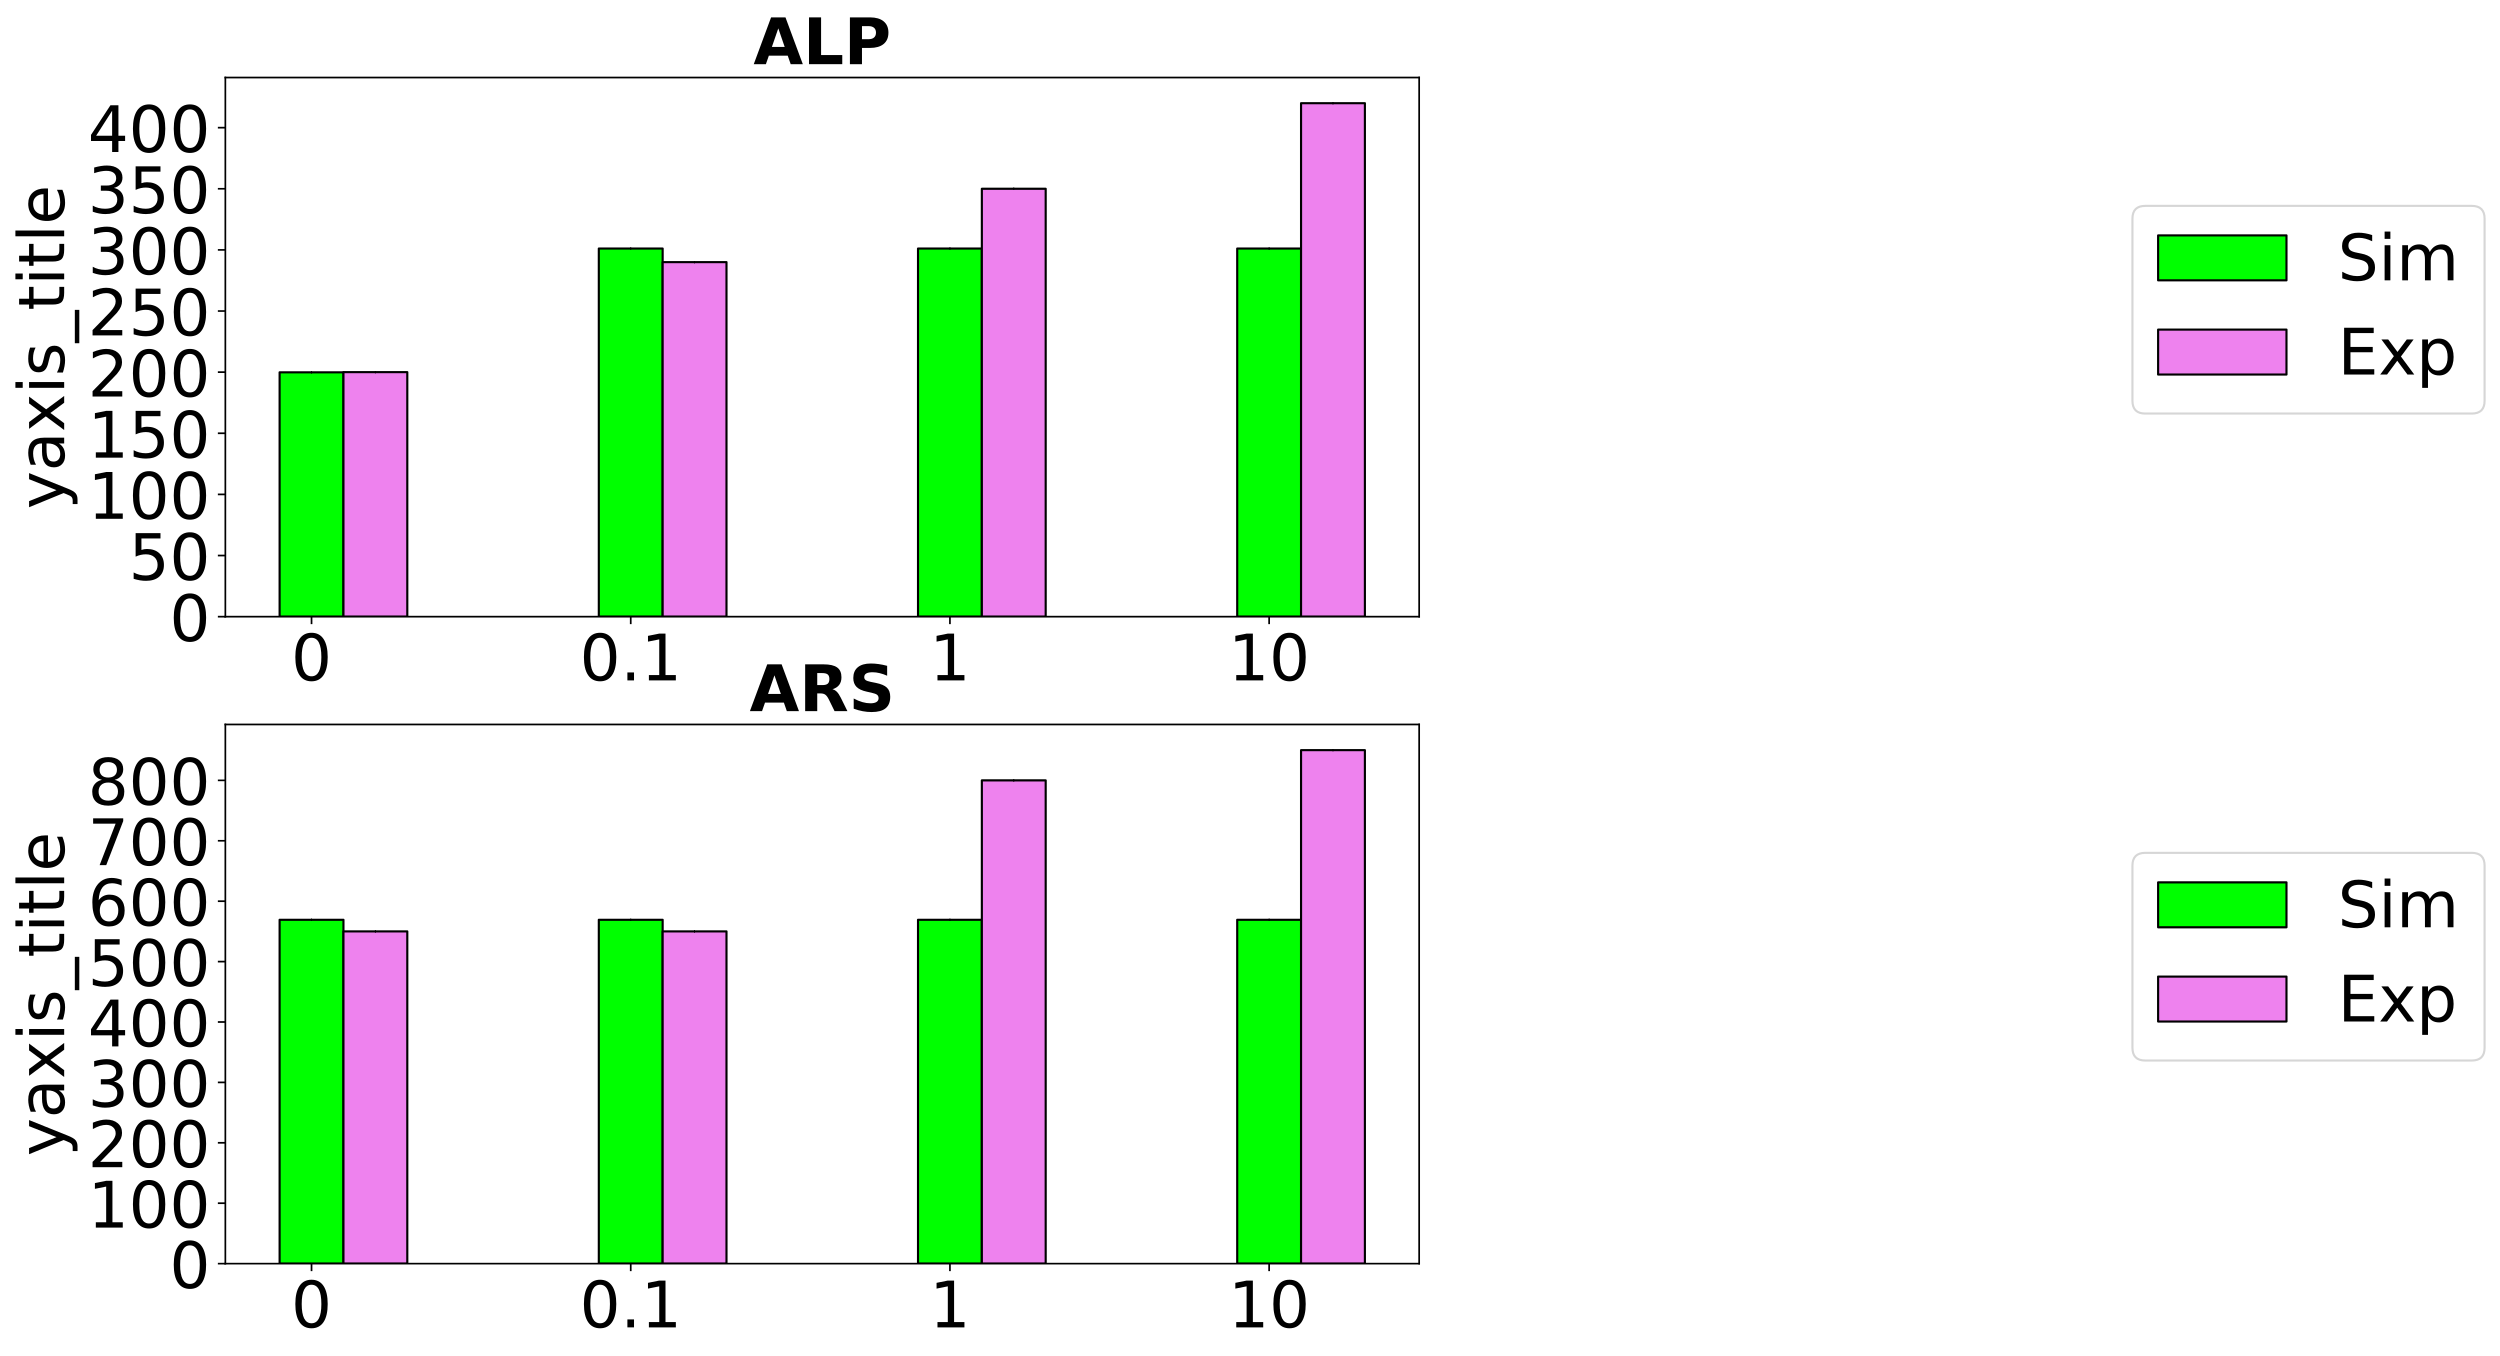 <?xml version="1.0" encoding="utf-8" standalone="no"?>
<!DOCTYPE svg PUBLIC "-//W3C//DTD SVG 1.1//EN"
  "http://www.w3.org/Graphics/SVG/1.1/DTD/svg11.dtd">
<!-- Created with matplotlib (https://matplotlib.org/) -->
<svg height="633.869pt" version="1.1" viewBox="0 0 1168.531 633.869" width="1168.531pt" xmlns="http://www.w3.org/2000/svg" xmlns:xlink="http://www.w3.org/1999/xlink">
 <defs>
  <style type="text/css">
*{stroke-linecap:butt;stroke-linejoin:round;}
  </style>
 </defs>
 <g id="figure_1">
  <g id="patch_1">
   <path d="M 0 633.869 
L 1168.531 633.869 
L 1168.531 0 
L 0 0 
z
" style="fill:#ffffff;"/>
  </g>
  <g id="axes_1">
   <g id="patch_2">
    <path d="M 105.331 288.234 
L 663.331 288.234 
L 663.331 36.234 
L 105.331 36.234 
z
" style="fill:#ffffff;"/>
   </g>
   <g id="patch_3">
    <path clip-path="url(#pf4496e7fad)" d="M 130.695 288.234 
L 160.534 288.234 
L 160.534 174.021 
L 130.695 174.021 
z
" style="fill:#00ff00;stroke:#000000;stroke-linejoin:miter;"/>
   </g>
   <g id="patch_4">
    <path clip-path="url(#pf4496e7fad)" d="M 279.893 288.234 
L 309.732 288.234 
L 309.732 116.174 
L 279.893 116.174 
z
" style="fill:#00ff00;stroke:#000000;stroke-linejoin:miter;"/>
   </g>
   <g id="patch_5">
    <path clip-path="url(#pf4496e7fad)" d="M 429.091 288.234 
L 458.93 288.234 
L 458.93 116.174 
L 429.091 116.174 
z
" style="fill:#00ff00;stroke:#000000;stroke-linejoin:miter;"/>
   </g>
   <g id="patch_6">
    <path clip-path="url(#pf4496e7fad)" d="M 578.288 288.234 
L 608.128 288.234 
L 608.128 116.174 
L 578.288 116.174 
z
" style="fill:#00ff00;stroke:#000000;stroke-linejoin:miter;"/>
   </g>
   <g id="patch_7">
    <path clip-path="url(#pf4496e7fad)" d="M 160.534 288.234 
L 190.374 288.234 
L 190.374 173.949 
L 160.534 173.949 
z
" style="fill:#ee82ee;stroke:#000000;stroke-linejoin:miter;"/>
   </g>
   <g id="patch_8">
    <path clip-path="url(#pf4496e7fad)" d="M 309.732 288.234 
L 339.572 288.234 
L 339.572 122.52 
L 309.732 122.52 
z
" style="fill:#ee82ee;stroke:#000000;stroke-linejoin:miter;"/>
   </g>
   <g id="patch_9">
    <path clip-path="url(#pf4496e7fad)" d="M 458.93 288.234 
L 488.77 288.234 
L 488.77 88.234 
L 458.93 88.234 
z
" style="fill:#ee82ee;stroke:#000000;stroke-linejoin:miter;"/>
   </g>
   <g id="patch_10">
    <path clip-path="url(#pf4496e7fad)" d="M 608.128 288.234 
L 637.968 288.234 
L 637.968 48.234 
L 608.128 48.234 
z
" style="fill:#ee82ee;stroke:#000000;stroke-linejoin:miter;"/>
   </g>
   <g id="matplotlib.axis_1">
    <g id="xtick_1">
     <g id="line2d_1">
      <defs>
       <path d="M 0 0 
L 0 3.5 
" id="mdef43aa484" style="stroke:#000000;stroke-width:0.8;"/>
      </defs>
      <g>
       <use style="stroke:#000000;stroke-width:0.8;" x="145.615" xlink:href="#mdef43aa484" y="288.234"/>
      </g>
     </g>
     <g id="text_1">
      <!-- 0 -->
      <defs>
       <path d="M 31.781 66.406 
Q 24.172 66.406 20.328 58.906 
Q 16.5 51.422 16.5 36.375 
Q 16.5 21.391 20.328 13.891 
Q 24.172 6.391 31.781 6.391 
Q 39.453 6.391 43.281 13.891 
Q 47.125 21.391 47.125 36.375 
Q 47.125 51.422 43.281 58.906 
Q 39.453 66.406 31.781 66.406 
z
M 31.781 74.219 
Q 44.047 74.219 50.516 64.516 
Q 56.984 54.828 56.984 36.375 
Q 56.984 17.969 50.516 8.266 
Q 44.047 -1.422 31.781 -1.422 
Q 19.531 -1.422 13.062 8.266 
Q 6.594 17.969 6.594 36.375 
Q 6.594 54.828 13.062 64.516 
Q 19.531 74.219 31.781 74.219 
z
" id="DejaVuSans-48"/>
      </defs>
      <g transform="translate(136.071 318.03)scale(0.3 -0.3)">
       <use xlink:href="#DejaVuSans-48"/>
      </g>
     </g>
    </g>
    <g id="xtick_2">
     <g id="line2d_2">
      <g>
       <use style="stroke:#000000;stroke-width:0.8;" x="294.813" xlink:href="#mdef43aa484" y="288.234"/>
      </g>
     </g>
     <g id="text_2">
      <!-- 0.1 -->
      <defs>
       <path d="M 10.688 12.406 
L 21 12.406 
L 21 0 
L 10.688 0 
z
" id="DejaVuSans-46"/>
       <path d="M 12.406 8.297 
L 28.516 8.297 
L 28.516 63.922 
L 10.984 60.406 
L 10.984 69.391 
L 28.422 72.906 
L 38.281 72.906 
L 38.281 8.297 
L 54.391 8.297 
L 54.391 0 
L 12.406 0 
z
" id="DejaVuSans-49"/>
      </defs>
      <g transform="translate(270.958 318.03)scale(0.3 -0.3)">
       <use xlink:href="#DejaVuSans-48"/>
       <use x="63.623" xlink:href="#DejaVuSans-46"/>
       <use x="95.41" xlink:href="#DejaVuSans-49"/>
      </g>
     </g>
    </g>
    <g id="xtick_3">
     <g id="line2d_3">
      <g>
       <use style="stroke:#000000;stroke-width:0.8;" x="444.01" xlink:href="#mdef43aa484" y="288.234"/>
      </g>
     </g>
     <g id="text_3">
      <!-- 1 -->
      <g transform="translate(434.467 318.03)scale(0.3 -0.3)">
       <use xlink:href="#DejaVuSans-49"/>
      </g>
     </g>
    </g>
    <g id="xtick_4">
     <g id="line2d_4">
      <g>
       <use style="stroke:#000000;stroke-width:0.8;" x="593.208" xlink:href="#mdef43aa484" y="288.234"/>
      </g>
     </g>
     <g id="text_4">
      <!-- 10 -->
      <g transform="translate(574.121 318.03)scale(0.3 -0.3)">
       <use xlink:href="#DejaVuSans-49"/>
       <use x="63.623" xlink:href="#DejaVuSans-48"/>
      </g>
     </g>
    </g>
   </g>
   <g id="matplotlib.axis_2">
    <g id="ytick_1">
     <g id="line2d_5">
      <defs>
       <path d="M 0 0 
L -3.5 0 
" id="m54a4aa4944" style="stroke:#000000;stroke-width:0.8;"/>
      </defs>
      <g>
       <use style="stroke:#000000;stroke-width:0.8;" x="105.331" xlink:href="#m54a4aa4944" y="288.234"/>
      </g>
     </g>
     <g id="text_5">
      <!-- 0 -->
      <g transform="translate(79.244 299.632)scale(0.3 -0.3)">
       <use xlink:href="#DejaVuSans-48"/>
      </g>
     </g>
    </g>
    <g id="ytick_2">
     <g id="line2d_6">
      <g>
       <use style="stroke:#000000;stroke-width:0.8;" x="105.331" xlink:href="#m54a4aa4944" y="259.663"/>
      </g>
     </g>
     <g id="text_6">
      <!-- 50 -->
      <defs>
       <path d="M 10.797 72.906 
L 49.516 72.906 
L 49.516 64.594 
L 19.828 64.594 
L 19.828 46.734 
Q 21.969 47.469 24.109 47.828 
Q 26.266 48.188 28.422 48.188 
Q 40.625 48.188 47.75 41.5 
Q 54.891 34.812 54.891 23.391 
Q 54.891 11.625 47.562 5.094 
Q 40.234 -1.422 26.906 -1.422 
Q 22.312 -1.422 17.547 -0.641 
Q 12.797 0.141 7.719 1.703 
L 7.719 11.625 
Q 12.109 9.234 16.797 8.062 
Q 21.484 6.891 26.703 6.891 
Q 35.156 6.891 40.078 11.328 
Q 45.016 15.766 45.016 23.391 
Q 45.016 31 40.078 35.438 
Q 35.156 39.891 26.703 39.891 
Q 22.75 39.891 18.812 39.016 
Q 14.891 38.141 10.797 36.281 
z
" id="DejaVuSans-53"/>
      </defs>
      <g transform="translate(60.156 271.061)scale(0.3 -0.3)">
       <use xlink:href="#DejaVuSans-53"/>
       <use x="63.623" xlink:href="#DejaVuSans-48"/>
      </g>
     </g>
    </g>
    <g id="ytick_3">
     <g id="line2d_7">
      <g>
       <use style="stroke:#000000;stroke-width:0.8;" x="105.331" xlink:href="#m54a4aa4944" y="231.092"/>
      </g>
     </g>
     <g id="text_7">
      <!-- 100 -->
      <g transform="translate(41.069 242.489)scale(0.3 -0.3)">
       <use xlink:href="#DejaVuSans-49"/>
       <use x="63.623" xlink:href="#DejaVuSans-48"/>
       <use x="127.246" xlink:href="#DejaVuSans-48"/>
      </g>
     </g>
    </g>
    <g id="ytick_4">
     <g id="line2d_8">
      <g>
       <use style="stroke:#000000;stroke-width:0.8;" x="105.331" xlink:href="#m54a4aa4944" y="202.52"/>
      </g>
     </g>
     <g id="text_8">
      <!-- 150 -->
      <g transform="translate(41.069 213.918)scale(0.3 -0.3)">
       <use xlink:href="#DejaVuSans-49"/>
       <use x="63.623" xlink:href="#DejaVuSans-53"/>
       <use x="127.246" xlink:href="#DejaVuSans-48"/>
      </g>
     </g>
    </g>
    <g id="ytick_5">
     <g id="line2d_9">
      <g>
       <use style="stroke:#000000;stroke-width:0.8;" x="105.331" xlink:href="#m54a4aa4944" y="173.949"/>
      </g>
     </g>
     <g id="text_9">
      <!-- 200 -->
      <defs>
       <path d="M 19.188 8.297 
L 53.609 8.297 
L 53.609 0 
L 7.328 0 
L 7.328 8.297 
Q 12.938 14.109 22.625 23.891 
Q 32.328 33.688 34.812 36.531 
Q 39.547 41.844 41.422 45.531 
Q 43.312 49.219 43.312 52.781 
Q 43.312 58.594 39.234 62.25 
Q 35.156 65.922 28.609 65.922 
Q 23.969 65.922 18.812 64.312 
Q 13.672 62.703 7.812 59.422 
L 7.812 69.391 
Q 13.766 71.781 18.938 73 
Q 24.125 74.219 28.422 74.219 
Q 39.75 74.219 46.484 68.547 
Q 53.219 62.891 53.219 53.422 
Q 53.219 48.922 51.531 44.891 
Q 49.859 40.875 45.406 35.406 
Q 44.188 33.984 37.641 27.219 
Q 31.109 20.453 19.188 8.297 
z
" id="DejaVuSans-50"/>
      </defs>
      <g transform="translate(41.069 185.346)scale(0.3 -0.3)">
       <use xlink:href="#DejaVuSans-50"/>
       <use x="63.623" xlink:href="#DejaVuSans-48"/>
       <use x="127.246" xlink:href="#DejaVuSans-48"/>
      </g>
     </g>
    </g>
    <g id="ytick_6">
     <g id="line2d_10">
      <g>
       <use style="stroke:#000000;stroke-width:0.8;" x="105.331" xlink:href="#m54a4aa4944" y="145.377"/>
      </g>
     </g>
     <g id="text_10">
      <!-- 250 -->
      <g transform="translate(41.069 156.775)scale(0.3 -0.3)">
       <use xlink:href="#DejaVuSans-50"/>
       <use x="63.623" xlink:href="#DejaVuSans-53"/>
       <use x="127.246" xlink:href="#DejaVuSans-48"/>
      </g>
     </g>
    </g>
    <g id="ytick_7">
     <g id="line2d_11">
      <g>
       <use style="stroke:#000000;stroke-width:0.8;" x="105.331" xlink:href="#m54a4aa4944" y="116.806"/>
      </g>
     </g>
     <g id="text_11">
      <!-- 300 -->
      <defs>
       <path d="M 40.578 39.312 
Q 47.656 37.797 51.625 33 
Q 55.609 28.219 55.609 21.188 
Q 55.609 10.406 48.188 4.484 
Q 40.766 -1.422 27.094 -1.422 
Q 22.516 -1.422 17.656 -0.516 
Q 12.797 0.391 7.625 2.203 
L 7.625 11.719 
Q 11.719 9.328 16.594 8.109 
Q 21.484 6.891 26.812 6.891 
Q 36.078 6.891 40.938 10.547 
Q 45.797 14.203 45.797 21.188 
Q 45.797 27.641 41.281 31.266 
Q 36.766 34.906 28.719 34.906 
L 20.219 34.906 
L 20.219 43.016 
L 29.109 43.016 
Q 36.375 43.016 40.234 45.922 
Q 44.094 48.828 44.094 54.297 
Q 44.094 59.906 40.109 62.906 
Q 36.141 65.922 28.719 65.922 
Q 24.656 65.922 20.016 65.031 
Q 15.375 64.156 9.812 62.312 
L 9.812 71.094 
Q 15.438 72.656 20.344 73.438 
Q 25.25 74.219 29.594 74.219 
Q 40.828 74.219 47.359 69.109 
Q 53.906 64.016 53.906 55.328 
Q 53.906 49.266 50.438 45.094 
Q 46.969 40.922 40.578 39.312 
z
" id="DejaVuSans-51"/>
      </defs>
      <g transform="translate(41.069 128.203)scale(0.3 -0.3)">
       <use xlink:href="#DejaVuSans-51"/>
       <use x="63.623" xlink:href="#DejaVuSans-48"/>
       <use x="127.246" xlink:href="#DejaVuSans-48"/>
      </g>
     </g>
    </g>
    <g id="ytick_8">
     <g id="line2d_12">
      <g>
       <use style="stroke:#000000;stroke-width:0.8;" x="105.331" xlink:href="#m54a4aa4944" y="88.234"/>
      </g>
     </g>
     <g id="text_12">
      <!-- 350 -->
      <g transform="translate(41.069 99.632)scale(0.3 -0.3)">
       <use xlink:href="#DejaVuSans-51"/>
       <use x="63.623" xlink:href="#DejaVuSans-53"/>
       <use x="127.246" xlink:href="#DejaVuSans-48"/>
      </g>
     </g>
    </g>
    <g id="ytick_9">
     <g id="line2d_13">
      <g>
       <use style="stroke:#000000;stroke-width:0.8;" x="105.331" xlink:href="#m54a4aa4944" y="59.663"/>
      </g>
     </g>
     <g id="text_13">
      <!-- 400 -->
      <defs>
       <path d="M 37.797 64.312 
L 12.891 25.391 
L 37.797 25.391 
z
M 35.203 72.906 
L 47.609 72.906 
L 47.609 25.391 
L 58.016 25.391 
L 58.016 17.188 
L 47.609 17.188 
L 47.609 0 
L 37.797 0 
L 37.797 17.188 
L 4.891 17.188 
L 4.891 26.703 
z
" id="DejaVuSans-52"/>
      </defs>
      <g transform="translate(41.069 71.061)scale(0.3 -0.3)">
       <use xlink:href="#DejaVuSans-52"/>
       <use x="63.623" xlink:href="#DejaVuSans-48"/>
       <use x="127.246" xlink:href="#DejaVuSans-48"/>
      </g>
     </g>
    </g>
    <g id="text_14">
     <!-- yaxis_title -->
     <defs>
      <path d="M 32.172 -5.078 
Q 28.375 -14.844 24.75 -17.812 
Q 21.141 -20.797 15.094 -20.797 
L 7.906 -20.797 
L 7.906 -13.281 
L 13.188 -13.281 
Q 16.891 -13.281 18.938 -11.516 
Q 21 -9.766 23.484 -3.219 
L 25.094 0.875 
L 2.984 54.688 
L 12.5 54.688 
L 29.594 11.922 
L 46.688 54.688 
L 56.203 54.688 
z
" id="DejaVuSans-121"/>
      <path d="M 34.281 27.484 
Q 23.391 27.484 19.188 25 
Q 14.984 22.516 14.984 16.5 
Q 14.984 11.719 18.141 8.906 
Q 21.297 6.109 26.703 6.109 
Q 34.188 6.109 38.703 11.406 
Q 43.219 16.703 43.219 25.484 
L 43.219 27.484 
z
M 52.203 31.203 
L 52.203 0 
L 43.219 0 
L 43.219 8.297 
Q 40.141 3.328 35.547 0.953 
Q 30.953 -1.422 24.312 -1.422 
Q 15.922 -1.422 10.953 3.297 
Q 6 8.016 6 15.922 
Q 6 25.141 12.172 29.828 
Q 18.359 34.516 30.609 34.516 
L 43.219 34.516 
L 43.219 35.406 
Q 43.219 41.609 39.141 45 
Q 35.062 48.391 27.688 48.391 
Q 23 48.391 18.547 47.266 
Q 14.109 46.141 10.016 43.891 
L 10.016 52.203 
Q 14.938 54.109 19.578 55.047 
Q 24.219 56 28.609 56 
Q 40.484 56 46.344 49.844 
Q 52.203 43.703 52.203 31.203 
z
" id="DejaVuSans-97"/>
      <path d="M 54.891 54.688 
L 35.109 28.078 
L 55.906 0 
L 45.312 0 
L 29.391 21.484 
L 13.484 0 
L 2.875 0 
L 24.125 28.609 
L 4.688 54.688 
L 15.281 54.688 
L 29.781 35.203 
L 44.281 54.688 
z
" id="DejaVuSans-120"/>
      <path d="M 9.422 54.688 
L 18.406 54.688 
L 18.406 0 
L 9.422 0 
z
M 9.422 75.984 
L 18.406 75.984 
L 18.406 64.594 
L 9.422 64.594 
z
" id="DejaVuSans-105"/>
      <path d="M 44.281 53.078 
L 44.281 44.578 
Q 40.484 46.531 36.375 47.5 
Q 32.281 48.484 27.875 48.484 
Q 21.188 48.484 17.844 46.438 
Q 14.5 44.391 14.5 40.281 
Q 14.5 37.156 16.891 35.375 
Q 19.281 33.594 26.516 31.984 
L 29.594 31.297 
Q 39.156 29.25 43.188 25.516 
Q 47.219 21.781 47.219 15.094 
Q 47.219 7.469 41.188 3.016 
Q 35.156 -1.422 24.609 -1.422 
Q 20.219 -1.422 15.453 -0.562 
Q 10.688 0.297 5.422 2 
L 5.422 11.281 
Q 10.406 8.688 15.234 7.391 
Q 20.062 6.109 24.812 6.109 
Q 31.156 6.109 34.562 8.281 
Q 37.984 10.453 37.984 14.406 
Q 37.984 18.062 35.516 20.016 
Q 33.062 21.969 24.703 23.781 
L 21.578 24.516 
Q 13.234 26.266 9.516 29.906 
Q 5.812 33.547 5.812 39.891 
Q 5.812 47.609 11.281 51.797 
Q 16.75 56 26.812 56 
Q 31.781 56 36.172 55.266 
Q 40.578 54.547 44.281 53.078 
z
" id="DejaVuSans-115"/>
      <path d="M 50.984 -16.609 
L 50.984 -23.578 
L -0.984 -23.578 
L -0.984 -16.609 
z
" id="DejaVuSans-95"/>
      <path d="M 18.312 70.219 
L 18.312 54.688 
L 36.812 54.688 
L 36.812 47.703 
L 18.312 47.703 
L 18.312 18.016 
Q 18.312 11.328 20.141 9.422 
Q 21.969 7.516 27.594 7.516 
L 36.812 7.516 
L 36.812 0 
L 27.594 0 
Q 17.188 0 13.234 3.875 
Q 9.281 7.766 9.281 18.016 
L 9.281 47.703 
L 2.688 47.703 
L 2.688 54.688 
L 9.281 54.688 
L 9.281 70.219 
z
" id="DejaVuSans-116"/>
      <path d="M 9.422 75.984 
L 18.406 75.984 
L 18.406 0 
L 9.422 0 
z
" id="DejaVuSans-108"/>
      <path d="M 56.203 29.594 
L 56.203 25.203 
L 14.891 25.203 
Q 15.484 15.922 20.484 11.062 
Q 25.484 6.203 34.422 6.203 
Q 39.594 6.203 44.453 7.469 
Q 49.312 8.734 54.109 11.281 
L 54.109 2.781 
Q 49.266 0.734 44.188 -0.344 
Q 39.109 -1.422 33.891 -1.422 
Q 20.797 -1.422 13.156 6.188 
Q 5.516 13.812 5.516 26.812 
Q 5.516 40.234 12.766 48.109 
Q 20.016 56 32.328 56 
Q 43.359 56 49.781 48.891 
Q 56.203 41.797 56.203 29.594 
z
M 47.219 32.234 
Q 47.125 39.594 43.094 43.984 
Q 39.062 48.391 32.422 48.391 
Q 24.906 48.391 20.391 44.141 
Q 15.875 39.891 15.188 32.172 
z
" id="DejaVuSans-101"/>
     </defs>
     <g transform="translate(29.995 237.989)rotate(-90)scale(0.3 -0.3)">
      <use xlink:href="#DejaVuSans-121"/>
      <use x="59.18" xlink:href="#DejaVuSans-97"/>
      <use x="120.459" xlink:href="#DejaVuSans-120"/>
      <use x="179.639" xlink:href="#DejaVuSans-105"/>
      <use x="207.422" xlink:href="#DejaVuSans-115"/>
      <use x="259.521" xlink:href="#DejaVuSans-95"/>
      <use x="309.521" xlink:href="#DejaVuSans-116"/>
      <use x="348.73" xlink:href="#DejaVuSans-105"/>
      <use x="376.514" xlink:href="#DejaVuSans-116"/>
      <use x="415.723" xlink:href="#DejaVuSans-108"/>
      <use x="443.506" xlink:href="#DejaVuSans-101"/>
     </g>
    </g>
   </g>
   <g id="LineCollection_1">
    <path clip-path="url(#pf4496e7fad)" d="M 145.615 174.021 
L 145.615 174.021 
" style="fill:none;stroke:#000000;stroke-width:1.5;"/>
    <path clip-path="url(#pf4496e7fad)" d="M 294.813 116.174 
L 294.813 116.174 
" style="fill:none;stroke:#000000;stroke-width:1.5;"/>
    <path clip-path="url(#pf4496e7fad)" d="M 444.01 116.174 
L 444.01 116.174 
" style="fill:none;stroke:#000000;stroke-width:1.5;"/>
    <path clip-path="url(#pf4496e7fad)" d="M 593.208 116.174 
L 593.208 116.174 
" style="fill:none;stroke:#000000;stroke-width:1.5;"/>
   </g>
   <g id="LineCollection_2">
    <path clip-path="url(#pf4496e7fad)" d="M 175.454 173.949 
L 175.454 173.949 
" style="fill:none;stroke:#000000;stroke-width:1.5;"/>
    <path clip-path="url(#pf4496e7fad)" d="M 324.652 122.52 
L 324.652 122.52 
" style="fill:none;stroke:#000000;stroke-width:1.5;"/>
    <path clip-path="url(#pf4496e7fad)" d="M 473.85 88.234 
L 473.85 88.234 
" style="fill:none;stroke:#000000;stroke-width:1.5;"/>
    <path clip-path="url(#pf4496e7fad)" d="M 623.048 48.234 
L 623.048 48.234 
" style="fill:none;stroke:#000000;stroke-width:1.5;"/>
   </g>
   <g id="line2d_14">
    <defs>
     <path d="M 0.2 0 
L -0.2 -0 
" id="mef67f69811" style="stroke:#000000;"/>
    </defs>
    <g clip-path="url(#pf4496e7fad)">
     <use style="stroke:#000000;" x="145.615" xlink:href="#mef67f69811" y="174.021"/>
     <use style="stroke:#000000;" x="294.813" xlink:href="#mef67f69811" y="116.174"/>
     <use style="stroke:#000000;" x="444.01" xlink:href="#mef67f69811" y="116.174"/>
     <use style="stroke:#000000;" x="593.208" xlink:href="#mef67f69811" y="116.174"/>
    </g>
   </g>
   <g id="line2d_15">
    <g clip-path="url(#pf4496e7fad)">
     <use style="stroke:#000000;" x="145.615" xlink:href="#mef67f69811" y="174.021"/>
     <use style="stroke:#000000;" x="294.813" xlink:href="#mef67f69811" y="116.174"/>
     <use style="stroke:#000000;" x="444.01" xlink:href="#mef67f69811" y="116.174"/>
     <use style="stroke:#000000;" x="593.208" xlink:href="#mef67f69811" y="116.174"/>
    </g>
   </g>
   <g id="line2d_16">
    <g clip-path="url(#pf4496e7fad)">
     <use style="stroke:#000000;" x="175.454" xlink:href="#mef67f69811" y="173.949"/>
     <use style="stroke:#000000;" x="324.652" xlink:href="#mef67f69811" y="122.52"/>
     <use style="stroke:#000000;" x="473.85" xlink:href="#mef67f69811" y="88.234"/>
     <use style="stroke:#000000;" x="623.048" xlink:href="#mef67f69811" y="48.234"/>
    </g>
   </g>
   <g id="line2d_17">
    <g clip-path="url(#pf4496e7fad)">
     <use style="stroke:#000000;" x="175.454" xlink:href="#mef67f69811" y="173.949"/>
     <use style="stroke:#000000;" x="324.652" xlink:href="#mef67f69811" y="122.52"/>
     <use style="stroke:#000000;" x="473.85" xlink:href="#mef67f69811" y="88.234"/>
     <use style="stroke:#000000;" x="623.048" xlink:href="#mef67f69811" y="48.234"/>
    </g>
   </g>
   <g id="patch_11">
    <path d="M 105.331 288.234 
L 105.331 36.234 
" style="fill:none;stroke:#000000;stroke-linecap:square;stroke-linejoin:miter;stroke-width:0.8;"/>
   </g>
   <g id="patch_12">
    <path d="M 663.331 288.234 
L 663.331 36.234 
" style="fill:none;stroke:#000000;stroke-linecap:square;stroke-linejoin:miter;stroke-width:0.8;"/>
   </g>
   <g id="patch_13">
    <path d="M 105.331 288.234 
L 663.331 288.234 
" style="fill:none;stroke:#000000;stroke-linecap:square;stroke-linejoin:miter;stroke-width:0.8;"/>
   </g>
   <g id="patch_14">
    <path d="M 105.331 36.234 
L 663.331 36.234 
" style="fill:none;stroke:#000000;stroke-linecap:square;stroke-linejoin:miter;stroke-width:0.8;"/>
   </g>
   <g id="text_15">
    <!-- ALP -->
    <defs>
     <path d="M 53.422 13.281 
L 24.031 13.281 
L 19.391 0 
L 0.484 0 
L 27.484 72.906 
L 49.906 72.906 
L 76.906 0 
L 58.016 0 
z
M 28.719 26.812 
L 48.688 26.812 
L 38.719 55.812 
z
" id="DejaVuSans-Bold-65"/>
     <path d="M 9.188 72.906 
L 27.984 72.906 
L 27.984 14.203 
L 60.984 14.203 
L 60.984 0 
L 9.188 0 
z
" id="DejaVuSans-Bold-76"/>
     <path d="M 9.188 72.906 
L 40.375 72.906 
Q 54.297 72.906 61.734 66.719 
Q 69.188 60.547 69.188 49.125 
Q 69.188 37.641 61.734 31.469 
Q 54.297 25.297 40.375 25.297 
L 27.984 25.297 
L 27.984 0 
L 9.188 0 
z
M 27.984 59.281 
L 27.984 38.922 
L 38.375 38.922 
Q 43.844 38.922 46.828 41.578 
Q 49.812 44.234 49.812 49.125 
Q 49.812 54 46.828 56.641 
Q 43.844 59.281 38.375 59.281 
z
" id="DejaVuSans-Bold-80"/>
    </defs>
    <g transform="translate(352.17 29.995)scale(0.3 -0.3)">
     <use xlink:href="#DejaVuSans-Bold-65"/>
     <use x="77.393" xlink:href="#DejaVuSans-Bold-76"/>
     <use x="141.113" xlink:href="#DejaVuSans-Bold-80"/>
    </g>
   </g>
   <g id="legend_1">
    <g id="patch_15">
     <path d="M 1002.73 193.303 
L 1155.331 193.303 
Q 1161.331 193.303 1161.331 187.303 
L 1161.331 102.234 
Q 1161.331 96.234 1155.331 96.234 
L 1002.73 96.234 
Q 996.73 96.234 996.73 102.234 
L 996.73 187.303 
Q 996.73 193.303 1002.73 193.303 
z
" style="fill:#ffffff;opacity:0.8;stroke:#cccccc;stroke-linejoin:miter;"/>
    </g>
    <g id="patch_16">
     <path d="M 1008.73 131.03 
L 1068.73 131.03 
L 1068.73 110.03 
L 1008.73 110.03 
z
" style="fill:#00ff00;stroke:#000000;stroke-linejoin:miter;"/>
    </g>
    <g id="text_16">
     <!-- Sim -->
     <defs>
      <path d="M 53.516 70.516 
L 53.516 60.891 
Q 47.906 63.578 42.922 64.891 
Q 37.938 66.219 33.297 66.219 
Q 25.25 66.219 20.875 63.094 
Q 16.5 59.969 16.5 54.203 
Q 16.5 49.359 19.406 46.891 
Q 22.312 44.438 30.422 42.922 
L 36.375 41.703 
Q 47.406 39.594 52.656 34.297 
Q 57.906 29 57.906 20.125 
Q 57.906 9.516 50.797 4.047 
Q 43.703 -1.422 29.984 -1.422 
Q 24.812 -1.422 18.969 -0.25 
Q 13.141 0.922 6.891 3.219 
L 6.891 13.375 
Q 12.891 10.016 18.656 8.297 
Q 24.422 6.594 29.984 6.594 
Q 38.422 6.594 43.016 9.906 
Q 47.609 13.234 47.609 19.391 
Q 47.609 24.75 44.312 27.781 
Q 41.016 30.812 33.5 32.328 
L 27.484 33.5 
Q 16.453 35.688 11.516 40.375 
Q 6.594 45.062 6.594 53.422 
Q 6.594 63.094 13.406 68.656 
Q 20.219 74.219 32.172 74.219 
Q 37.312 74.219 42.625 73.281 
Q 47.953 72.359 53.516 70.516 
z
" id="DejaVuSans-83"/>
      <path d="M 52 44.188 
Q 55.375 50.25 60.062 53.125 
Q 64.75 56 71.094 56 
Q 79.641 56 84.281 50.016 
Q 88.922 44.047 88.922 33.016 
L 88.922 0 
L 79.891 0 
L 79.891 32.719 
Q 79.891 40.578 77.094 44.375 
Q 74.312 48.188 68.609 48.188 
Q 61.625 48.188 57.562 43.547 
Q 53.516 38.922 53.516 30.906 
L 53.516 0 
L 44.484 0 
L 44.484 32.719 
Q 44.484 40.625 41.703 44.406 
Q 38.922 48.188 33.109 48.188 
Q 26.219 48.188 22.156 43.531 
Q 18.109 38.875 18.109 30.906 
L 18.109 0 
L 9.078 0 
L 9.078 54.688 
L 18.109 54.688 
L 18.109 46.188 
Q 21.188 51.219 25.484 53.609 
Q 29.781 56 35.688 56 
Q 41.656 56 45.828 52.969 
Q 50 49.953 52 44.188 
z
" id="DejaVuSans-109"/>
     </defs>
     <g transform="translate(1092.73 131.03)scale(0.3 -0.3)">
      <use xlink:href="#DejaVuSans-83"/>
      <use x="63.477" xlink:href="#DejaVuSans-105"/>
      <use x="91.26" xlink:href="#DejaVuSans-109"/>
     </g>
    </g>
    <g id="patch_17">
     <path d="M 1008.73 175.064 
L 1068.73 175.064 
L 1068.73 154.064 
L 1008.73 154.064 
z
" style="fill:#ee82ee;stroke:#000000;stroke-linejoin:miter;"/>
    </g>
    <g id="text_17">
     <!-- Exp -->
     <defs>
      <path d="M 9.812 72.906 
L 55.906 72.906 
L 55.906 64.594 
L 19.672 64.594 
L 19.672 43.016 
L 54.391 43.016 
L 54.391 34.719 
L 19.672 34.719 
L 19.672 8.297 
L 56.781 8.297 
L 56.781 0 
L 9.812 0 
z
" id="DejaVuSans-69"/>
      <path d="M 18.109 8.203 
L 18.109 -20.797 
L 9.078 -20.797 
L 9.078 54.688 
L 18.109 54.688 
L 18.109 46.391 
Q 20.953 51.266 25.266 53.625 
Q 29.594 56 35.594 56 
Q 45.562 56 51.781 48.094 
Q 58.016 40.188 58.016 27.297 
Q 58.016 14.406 51.781 6.484 
Q 45.562 -1.422 35.594 -1.422 
Q 29.594 -1.422 25.266 0.953 
Q 20.953 3.328 18.109 8.203 
z
M 48.688 27.297 
Q 48.688 37.203 44.609 42.844 
Q 40.531 48.484 33.406 48.484 
Q 26.266 48.484 22.188 42.844 
Q 18.109 37.203 18.109 27.297 
Q 18.109 17.391 22.188 11.75 
Q 26.266 6.109 33.406 6.109 
Q 40.531 6.109 44.609 11.75 
Q 48.688 17.391 48.688 27.297 
z
" id="DejaVuSans-112"/>
     </defs>
     <g transform="translate(1092.73 175.064)scale(0.3 -0.3)">
      <use xlink:href="#DejaVuSans-69"/>
      <use x="63.184" xlink:href="#DejaVuSans-120"/>
      <use x="122.363" xlink:href="#DejaVuSans-112"/>
     </g>
    </g>
   </g>
  </g>
  <g id="axes_2">
   <g id="patch_18">
    <path d="M 105.331 590.634 
L 663.331 590.634 
L 663.331 338.634 
L 105.331 338.634 
z
" style="fill:#ffffff;"/>
   </g>
   <g id="patch_19">
    <path clip-path="url(#pfc61fcf2b3)" d="M 130.695 590.634 
L 160.534 590.634 
L 160.534 429.919 
L 130.695 429.919 
z
" style="fill:#00ff00;stroke:#000000;stroke-linejoin:miter;"/>
   </g>
   <g id="patch_20">
    <path clip-path="url(#pfc61fcf2b3)" d="M 279.893 590.634 
L 309.732 590.634 
L 309.732 429.919 
L 279.893 429.919 
z
" style="fill:#00ff00;stroke:#000000;stroke-linejoin:miter;"/>
   </g>
   <g id="patch_21">
    <path clip-path="url(#pfc61fcf2b3)" d="M 429.091 590.634 
L 458.93 590.634 
L 458.93 429.919 
L 429.091 429.919 
z
" style="fill:#00ff00;stroke:#000000;stroke-linejoin:miter;"/>
   </g>
   <g id="patch_22">
    <path clip-path="url(#pfc61fcf2b3)" d="M 578.288 590.634 
L 608.128 590.634 
L 608.128 429.919 
L 578.288 429.919 
z
" style="fill:#00ff00;stroke:#000000;stroke-linejoin:miter;"/>
   </g>
   <g id="patch_23">
    <path clip-path="url(#pfc61fcf2b3)" d="M 160.534 590.634 
L 190.374 590.634 
L 190.374 435.34 
L 160.534 435.34 
z
" style="fill:#ee82ee;stroke:#000000;stroke-linejoin:miter;"/>
   </g>
   <g id="patch_24">
    <path clip-path="url(#pfc61fcf2b3)" d="M 309.732 590.634 
L 339.572 590.634 
L 339.572 435.34 
L 309.732 435.34 
z
" style="fill:#ee82ee;stroke:#000000;stroke-linejoin:miter;"/>
   </g>
   <g id="patch_25">
    <path clip-path="url(#pfc61fcf2b3)" d="M 458.93 590.634 
L 488.77 590.634 
L 488.77 364.752 
L 458.93 364.752 
z
" style="fill:#ee82ee;stroke:#000000;stroke-linejoin:miter;"/>
   </g>
   <g id="patch_26">
    <path clip-path="url(#pfc61fcf2b3)" d="M 608.128 590.634 
L 637.968 590.634 
L 637.968 350.634 
L 608.128 350.634 
z
" style="fill:#ee82ee;stroke:#000000;stroke-linejoin:miter;"/>
   </g>
   <g id="matplotlib.axis_3">
    <g id="xtick_5">
     <g id="line2d_18">
      <g>
       <use style="stroke:#000000;stroke-width:0.8;" x="145.615" xlink:href="#mdef43aa484" y="590.634"/>
      </g>
     </g>
     <g id="text_18">
      <!-- 0 -->
      <g transform="translate(136.071 620.43)scale(0.3 -0.3)">
       <use xlink:href="#DejaVuSans-48"/>
      </g>
     </g>
    </g>
    <g id="xtick_6">
     <g id="line2d_19">
      <g>
       <use style="stroke:#000000;stroke-width:0.8;" x="294.813" xlink:href="#mdef43aa484" y="590.634"/>
      </g>
     </g>
     <g id="text_19">
      <!-- 0.1 -->
      <g transform="translate(270.958 620.43)scale(0.3 -0.3)">
       <use xlink:href="#DejaVuSans-48"/>
       <use x="63.623" xlink:href="#DejaVuSans-46"/>
       <use x="95.41" xlink:href="#DejaVuSans-49"/>
      </g>
     </g>
    </g>
    <g id="xtick_7">
     <g id="line2d_20">
      <g>
       <use style="stroke:#000000;stroke-width:0.8;" x="444.01" xlink:href="#mdef43aa484" y="590.634"/>
      </g>
     </g>
     <g id="text_20">
      <!-- 1 -->
      <g transform="translate(434.467 620.43)scale(0.3 -0.3)">
       <use xlink:href="#DejaVuSans-49"/>
      </g>
     </g>
    </g>
    <g id="xtick_8">
     <g id="line2d_21">
      <g>
       <use style="stroke:#000000;stroke-width:0.8;" x="593.208" xlink:href="#mdef43aa484" y="590.634"/>
      </g>
     </g>
     <g id="text_21">
      <!-- 10 -->
      <g transform="translate(574.121 620.43)scale(0.3 -0.3)">
       <use xlink:href="#DejaVuSans-49"/>
       <use x="63.623" xlink:href="#DejaVuSans-48"/>
      </g>
     </g>
    </g>
   </g>
   <g id="matplotlib.axis_4">
    <g id="ytick_10">
     <g id="line2d_22">
      <g>
       <use style="stroke:#000000;stroke-width:0.8;" x="105.331" xlink:href="#m54a4aa4944" y="590.634"/>
      </g>
     </g>
     <g id="text_22">
      <!-- 0 -->
      <g transform="translate(79.244 602.032)scale(0.3 -0.3)">
       <use xlink:href="#DejaVuSans-48"/>
      </g>
     </g>
    </g>
    <g id="ytick_11">
     <g id="line2d_23">
      <g>
       <use style="stroke:#000000;stroke-width:0.8;" x="105.331" xlink:href="#m54a4aa4944" y="562.399"/>
      </g>
     </g>
     <g id="text_23">
      <!-- 100 -->
      <g transform="translate(41.069 573.797)scale(0.3 -0.3)">
       <use xlink:href="#DejaVuSans-49"/>
       <use x="63.623" xlink:href="#DejaVuSans-48"/>
       <use x="127.246" xlink:href="#DejaVuSans-48"/>
      </g>
     </g>
    </g>
    <g id="ytick_12">
     <g id="line2d_24">
      <g>
       <use style="stroke:#000000;stroke-width:0.8;" x="105.331" xlink:href="#m54a4aa4944" y="534.164"/>
      </g>
     </g>
     <g id="text_24">
      <!-- 200 -->
      <g transform="translate(41.069 545.561)scale(0.3 -0.3)">
       <use xlink:href="#DejaVuSans-50"/>
       <use x="63.623" xlink:href="#DejaVuSans-48"/>
       <use x="127.246" xlink:href="#DejaVuSans-48"/>
      </g>
     </g>
    </g>
    <g id="ytick_13">
     <g id="line2d_25">
      <g>
       <use style="stroke:#000000;stroke-width:0.8;" x="105.331" xlink:href="#m54a4aa4944" y="505.928"/>
      </g>
     </g>
     <g id="text_25">
      <!-- 300 -->
      <g transform="translate(41.069 517.326)scale(0.3 -0.3)">
       <use xlink:href="#DejaVuSans-51"/>
       <use x="63.623" xlink:href="#DejaVuSans-48"/>
       <use x="127.246" xlink:href="#DejaVuSans-48"/>
      </g>
     </g>
    </g>
    <g id="ytick_14">
     <g id="line2d_26">
      <g>
       <use style="stroke:#000000;stroke-width:0.8;" x="105.331" xlink:href="#m54a4aa4944" y="477.693"/>
      </g>
     </g>
     <g id="text_26">
      <!-- 400 -->
      <g transform="translate(41.069 489.091)scale(0.3 -0.3)">
       <use xlink:href="#DejaVuSans-52"/>
       <use x="63.623" xlink:href="#DejaVuSans-48"/>
       <use x="127.246" xlink:href="#DejaVuSans-48"/>
      </g>
     </g>
    </g>
    <g id="ytick_15">
     <g id="line2d_27">
      <g>
       <use style="stroke:#000000;stroke-width:0.8;" x="105.331" xlink:href="#m54a4aa4944" y="449.458"/>
      </g>
     </g>
     <g id="text_27">
      <!-- 500 -->
      <g transform="translate(41.069 460.856)scale(0.3 -0.3)">
       <use xlink:href="#DejaVuSans-53"/>
       <use x="63.623" xlink:href="#DejaVuSans-48"/>
       <use x="127.246" xlink:href="#DejaVuSans-48"/>
      </g>
     </g>
    </g>
    <g id="ytick_16">
     <g id="line2d_28">
      <g>
       <use style="stroke:#000000;stroke-width:0.8;" x="105.331" xlink:href="#m54a4aa4944" y="421.223"/>
      </g>
     </g>
     <g id="text_28">
      <!-- 600 -->
      <defs>
       <path d="M 33.016 40.375 
Q 26.375 40.375 22.484 35.828 
Q 18.609 31.297 18.609 23.391 
Q 18.609 15.531 22.484 10.953 
Q 26.375 6.391 33.016 6.391 
Q 39.656 6.391 43.531 10.953 
Q 47.406 15.531 47.406 23.391 
Q 47.406 31.297 43.531 35.828 
Q 39.656 40.375 33.016 40.375 
z
M 52.594 71.297 
L 52.594 62.312 
Q 48.875 64.062 45.094 64.984 
Q 41.312 65.922 37.594 65.922 
Q 27.828 65.922 22.672 59.328 
Q 17.531 52.734 16.797 39.406 
Q 19.672 43.656 24.016 45.922 
Q 28.375 48.188 33.594 48.188 
Q 44.578 48.188 50.953 41.516 
Q 57.328 34.859 57.328 23.391 
Q 57.328 12.156 50.688 5.359 
Q 44.047 -1.422 33.016 -1.422 
Q 20.359 -1.422 13.672 8.266 
Q 6.984 17.969 6.984 36.375 
Q 6.984 53.656 15.188 63.938 
Q 23.391 74.219 37.203 74.219 
Q 40.922 74.219 44.703 73.484 
Q 48.484 72.75 52.594 71.297 
z
" id="DejaVuSans-54"/>
      </defs>
      <g transform="translate(41.069 432.62)scale(0.3 -0.3)">
       <use xlink:href="#DejaVuSans-54"/>
       <use x="63.623" xlink:href="#DejaVuSans-48"/>
       <use x="127.246" xlink:href="#DejaVuSans-48"/>
      </g>
     </g>
    </g>
    <g id="ytick_17">
     <g id="line2d_29">
      <g>
       <use style="stroke:#000000;stroke-width:0.8;" x="105.331" xlink:href="#m54a4aa4944" y="392.987"/>
      </g>
     </g>
     <g id="text_29">
      <!-- 700 -->
      <defs>
       <path d="M 8.203 72.906 
L 55.078 72.906 
L 55.078 68.703 
L 28.609 0 
L 18.312 0 
L 43.219 64.594 
L 8.203 64.594 
z
" id="DejaVuSans-55"/>
      </defs>
      <g transform="translate(41.069 404.385)scale(0.3 -0.3)">
       <use xlink:href="#DejaVuSans-55"/>
       <use x="63.623" xlink:href="#DejaVuSans-48"/>
       <use x="127.246" xlink:href="#DejaVuSans-48"/>
      </g>
     </g>
    </g>
    <g id="ytick_18">
     <g id="line2d_30">
      <g>
       <use style="stroke:#000000;stroke-width:0.8;" x="105.331" xlink:href="#m54a4aa4944" y="364.752"/>
      </g>
     </g>
     <g id="text_30">
      <!-- 800 -->
      <defs>
       <path d="M 31.781 34.625 
Q 24.75 34.625 20.719 30.859 
Q 16.703 27.094 16.703 20.516 
Q 16.703 13.922 20.719 10.156 
Q 24.75 6.391 31.781 6.391 
Q 38.812 6.391 42.859 10.172 
Q 46.922 13.969 46.922 20.516 
Q 46.922 27.094 42.891 30.859 
Q 38.875 34.625 31.781 34.625 
z
M 21.922 38.812 
Q 15.578 40.375 12.031 44.719 
Q 8.5 49.078 8.5 55.328 
Q 8.5 64.062 14.719 69.141 
Q 20.953 74.219 31.781 74.219 
Q 42.672 74.219 48.875 69.141 
Q 55.078 64.062 55.078 55.328 
Q 55.078 49.078 51.531 44.719 
Q 48 40.375 41.703 38.812 
Q 48.828 37.156 52.797 32.312 
Q 56.781 27.484 56.781 20.516 
Q 56.781 9.906 50.312 4.234 
Q 43.844 -1.422 31.781 -1.422 
Q 19.734 -1.422 13.25 4.234 
Q 6.781 9.906 6.781 20.516 
Q 6.781 27.484 10.781 32.312 
Q 14.797 37.156 21.922 38.812 
z
M 18.312 54.391 
Q 18.312 48.734 21.844 45.562 
Q 25.391 42.391 31.781 42.391 
Q 38.141 42.391 41.719 45.562 
Q 45.312 48.734 45.312 54.391 
Q 45.312 60.062 41.719 63.234 
Q 38.141 66.406 31.781 66.406 
Q 25.391 66.406 21.844 63.234 
Q 18.312 60.062 18.312 54.391 
z
" id="DejaVuSans-56"/>
      </defs>
      <g transform="translate(41.069 376.15)scale(0.3 -0.3)">
       <use xlink:href="#DejaVuSans-56"/>
       <use x="63.623" xlink:href="#DejaVuSans-48"/>
       <use x="127.246" xlink:href="#DejaVuSans-48"/>
      </g>
     </g>
    </g>
    <g id="text_31">
     <!-- yaxis_title -->
     <g transform="translate(29.995 540.389)rotate(-90)scale(0.3 -0.3)">
      <use xlink:href="#DejaVuSans-121"/>
      <use x="59.18" xlink:href="#DejaVuSans-97"/>
      <use x="120.459" xlink:href="#DejaVuSans-120"/>
      <use x="179.639" xlink:href="#DejaVuSans-105"/>
      <use x="207.422" xlink:href="#DejaVuSans-115"/>
      <use x="259.521" xlink:href="#DejaVuSans-95"/>
      <use x="309.521" xlink:href="#DejaVuSans-116"/>
      <use x="348.73" xlink:href="#DejaVuSans-105"/>
      <use x="376.514" xlink:href="#DejaVuSans-116"/>
      <use x="415.723" xlink:href="#DejaVuSans-108"/>
      <use x="443.506" xlink:href="#DejaVuSans-101"/>
     </g>
    </g>
   </g>
   <g id="LineCollection_3">
    <path clip-path="url(#pfc61fcf2b3)" d="M 145.615 429.919 
L 145.615 429.919 
" style="fill:none;stroke:#000000;stroke-width:1.5;"/>
    <path clip-path="url(#pfc61fcf2b3)" d="M 294.813 429.919 
L 294.813 429.919 
" style="fill:none;stroke:#000000;stroke-width:1.5;"/>
    <path clip-path="url(#pfc61fcf2b3)" d="M 444.01 429.919 
L 444.01 429.919 
" style="fill:none;stroke:#000000;stroke-width:1.5;"/>
    <path clip-path="url(#pfc61fcf2b3)" d="M 593.208 429.919 
L 593.208 429.919 
" style="fill:none;stroke:#000000;stroke-width:1.5;"/>
   </g>
   <g id="LineCollection_4">
    <path clip-path="url(#pfc61fcf2b3)" d="M 175.454 435.34 
L 175.454 435.34 
" style="fill:none;stroke:#000000;stroke-width:1.5;"/>
    <path clip-path="url(#pfc61fcf2b3)" d="M 324.652 435.34 
L 324.652 435.34 
" style="fill:none;stroke:#000000;stroke-width:1.5;"/>
    <path clip-path="url(#pfc61fcf2b3)" d="M 473.85 364.752 
L 473.85 364.752 
" style="fill:none;stroke:#000000;stroke-width:1.5;"/>
    <path clip-path="url(#pfc61fcf2b3)" d="M 623.048 350.634 
L 623.048 350.634 
" style="fill:none;stroke:#000000;stroke-width:1.5;"/>
   </g>
   <g id="line2d_31">
    <g clip-path="url(#pfc61fcf2b3)">
     <use style="stroke:#000000;" x="145.615" xlink:href="#mef67f69811" y="429.919"/>
     <use style="stroke:#000000;" x="294.813" xlink:href="#mef67f69811" y="429.919"/>
     <use style="stroke:#000000;" x="444.01" xlink:href="#mef67f69811" y="429.919"/>
     <use style="stroke:#000000;" x="593.208" xlink:href="#mef67f69811" y="429.919"/>
    </g>
   </g>
   <g id="line2d_32">
    <g clip-path="url(#pfc61fcf2b3)">
     <use style="stroke:#000000;" x="145.615" xlink:href="#mef67f69811" y="429.919"/>
     <use style="stroke:#000000;" x="294.813" xlink:href="#mef67f69811" y="429.919"/>
     <use style="stroke:#000000;" x="444.01" xlink:href="#mef67f69811" y="429.919"/>
     <use style="stroke:#000000;" x="593.208" xlink:href="#mef67f69811" y="429.919"/>
    </g>
   </g>
   <g id="line2d_33">
    <g clip-path="url(#pfc61fcf2b3)">
     <use style="stroke:#000000;" x="175.454" xlink:href="#mef67f69811" y="435.34"/>
     <use style="stroke:#000000;" x="324.652" xlink:href="#mef67f69811" y="435.34"/>
     <use style="stroke:#000000;" x="473.85" xlink:href="#mef67f69811" y="364.752"/>
     <use style="stroke:#000000;" x="623.048" xlink:href="#mef67f69811" y="350.634"/>
    </g>
   </g>
   <g id="line2d_34">
    <g clip-path="url(#pfc61fcf2b3)">
     <use style="stroke:#000000;" x="175.454" xlink:href="#mef67f69811" y="435.34"/>
     <use style="stroke:#000000;" x="324.652" xlink:href="#mef67f69811" y="435.34"/>
     <use style="stroke:#000000;" x="473.85" xlink:href="#mef67f69811" y="364.752"/>
     <use style="stroke:#000000;" x="623.048" xlink:href="#mef67f69811" y="350.634"/>
    </g>
   </g>
   <g id="patch_27">
    <path d="M 105.331 590.634 
L 105.331 338.634 
" style="fill:none;stroke:#000000;stroke-linecap:square;stroke-linejoin:miter;stroke-width:0.8;"/>
   </g>
   <g id="patch_28">
    <path d="M 663.331 590.634 
L 663.331 338.634 
" style="fill:none;stroke:#000000;stroke-linecap:square;stroke-linejoin:miter;stroke-width:0.8;"/>
   </g>
   <g id="patch_29">
    <path d="M 105.331 590.634 
L 663.331 590.634 
" style="fill:none;stroke:#000000;stroke-linecap:square;stroke-linejoin:miter;stroke-width:0.8;"/>
   </g>
   <g id="patch_30">
    <path d="M 105.331 338.634 
L 663.331 338.634 
" style="fill:none;stroke:#000000;stroke-linecap:square;stroke-linejoin:miter;stroke-width:0.8;"/>
   </g>
   <g id="text_32">
    <!-- ARS -->
    <defs>
     <path d="M 35.891 40.578 
Q 41.797 40.578 44.359 42.766 
Q 46.922 44.969 46.922 50 
Q 46.922 54.984 44.359 57.125 
Q 41.797 59.281 35.891 59.281 
L 27.984 59.281 
L 27.984 40.578 
z
M 27.984 27.594 
L 27.984 0 
L 9.188 0 
L 9.188 72.906 
L 37.891 72.906 
Q 52.297 72.906 59 68.062 
Q 65.719 63.234 65.719 52.781 
Q 65.719 45.562 62.219 40.922 
Q 58.734 36.281 51.703 34.078 
Q 55.562 33.203 58.609 30.094 
Q 61.672 27 64.797 20.703 
L 75 0 
L 54.984 0 
L 46.094 18.109 
Q 43.406 23.578 40.641 25.578 
Q 37.891 27.594 33.297 27.594 
z
" id="DejaVuSans-Bold-82"/>
     <path d="M 59.906 70.609 
L 59.906 55.172 
Q 53.906 57.859 48.188 59.219 
Q 42.484 60.594 37.406 60.594 
Q 30.672 60.594 27.438 58.734 
Q 24.219 56.891 24.219 52.984 
Q 24.219 50.047 26.391 48.406 
Q 28.562 46.781 34.281 45.609 
L 42.281 44 
Q 54.438 41.547 59.562 36.562 
Q 64.703 31.594 64.703 22.406 
Q 64.703 10.359 57.547 4.469 
Q 50.391 -1.422 35.688 -1.422 
Q 28.766 -1.422 21.781 -0.094 
Q 14.797 1.219 7.812 3.812 
L 7.812 19.672 
Q 14.797 15.969 21.312 14.078 
Q 27.828 12.203 33.891 12.203 
Q 40.047 12.203 43.312 14.25 
Q 46.578 16.312 46.578 20.125 
Q 46.578 23.531 44.359 25.391 
Q 42.141 27.25 35.5 28.719 
L 28.219 30.328 
Q 17.281 32.672 12.219 37.797 
Q 7.172 42.922 7.172 51.609 
Q 7.172 62.5 14.203 68.359 
Q 21.234 74.219 34.422 74.219 
Q 40.438 74.219 46.781 73.312 
Q 53.125 72.406 59.906 70.609 
z
" id="DejaVuSans-Bold-83"/>
    </defs>
    <g transform="translate(350.37 332.395)scale(0.3 -0.3)">
     <use xlink:href="#DejaVuSans-Bold-65"/>
     <use x="77.393" xlink:href="#DejaVuSans-Bold-82"/>
     <use x="154.395" xlink:href="#DejaVuSans-Bold-83"/>
    </g>
   </g>
   <g id="legend_2">
    <g id="patch_31">
     <path d="M 1002.73 495.703 
L 1155.331 495.703 
Q 1161.331 495.703 1161.331 489.703 
L 1161.331 404.634 
Q 1161.331 398.634 1155.331 398.634 
L 1002.73 398.634 
Q 996.73 398.634 996.73 404.634 
L 996.73 489.703 
Q 996.73 495.703 1002.73 495.703 
z
" style="fill:#ffffff;opacity:0.8;stroke:#cccccc;stroke-linejoin:miter;"/>
    </g>
    <g id="patch_32">
     <path d="M 1008.73 433.43 
L 1068.73 433.43 
L 1068.73 412.43 
L 1008.73 412.43 
z
" style="fill:#00ff00;stroke:#000000;stroke-linejoin:miter;"/>
    </g>
    <g id="text_33">
     <!-- Sim -->
     <g transform="translate(1092.73 433.43)scale(0.3 -0.3)">
      <use xlink:href="#DejaVuSans-83"/>
      <use x="63.477" xlink:href="#DejaVuSans-105"/>
      <use x="91.26" xlink:href="#DejaVuSans-109"/>
     </g>
    </g>
    <g id="patch_33">
     <path d="M 1008.73 477.464 
L 1068.73 477.464 
L 1068.73 456.464 
L 1008.73 456.464 
z
" style="fill:#ee82ee;stroke:#000000;stroke-linejoin:miter;"/>
    </g>
    <g id="text_34">
     <!-- Exp -->
     <g transform="translate(1092.73 477.464)scale(0.3 -0.3)">
      <use xlink:href="#DejaVuSans-69"/>
      <use x="63.184" xlink:href="#DejaVuSans-120"/>
      <use x="122.363" xlink:href="#DejaVuSans-112"/>
     </g>
    </g>
   </g>
  </g>
 </g>
 <defs>
  <clipPath id="pf4496e7fad">
   <rect height="252" width="558" x="105.331" y="36.234"/>
  </clipPath>
  <clipPath id="pfc61fcf2b3">
   <rect height="252" width="558" x="105.331" y="338.634"/>
  </clipPath>
 </defs>
</svg>
